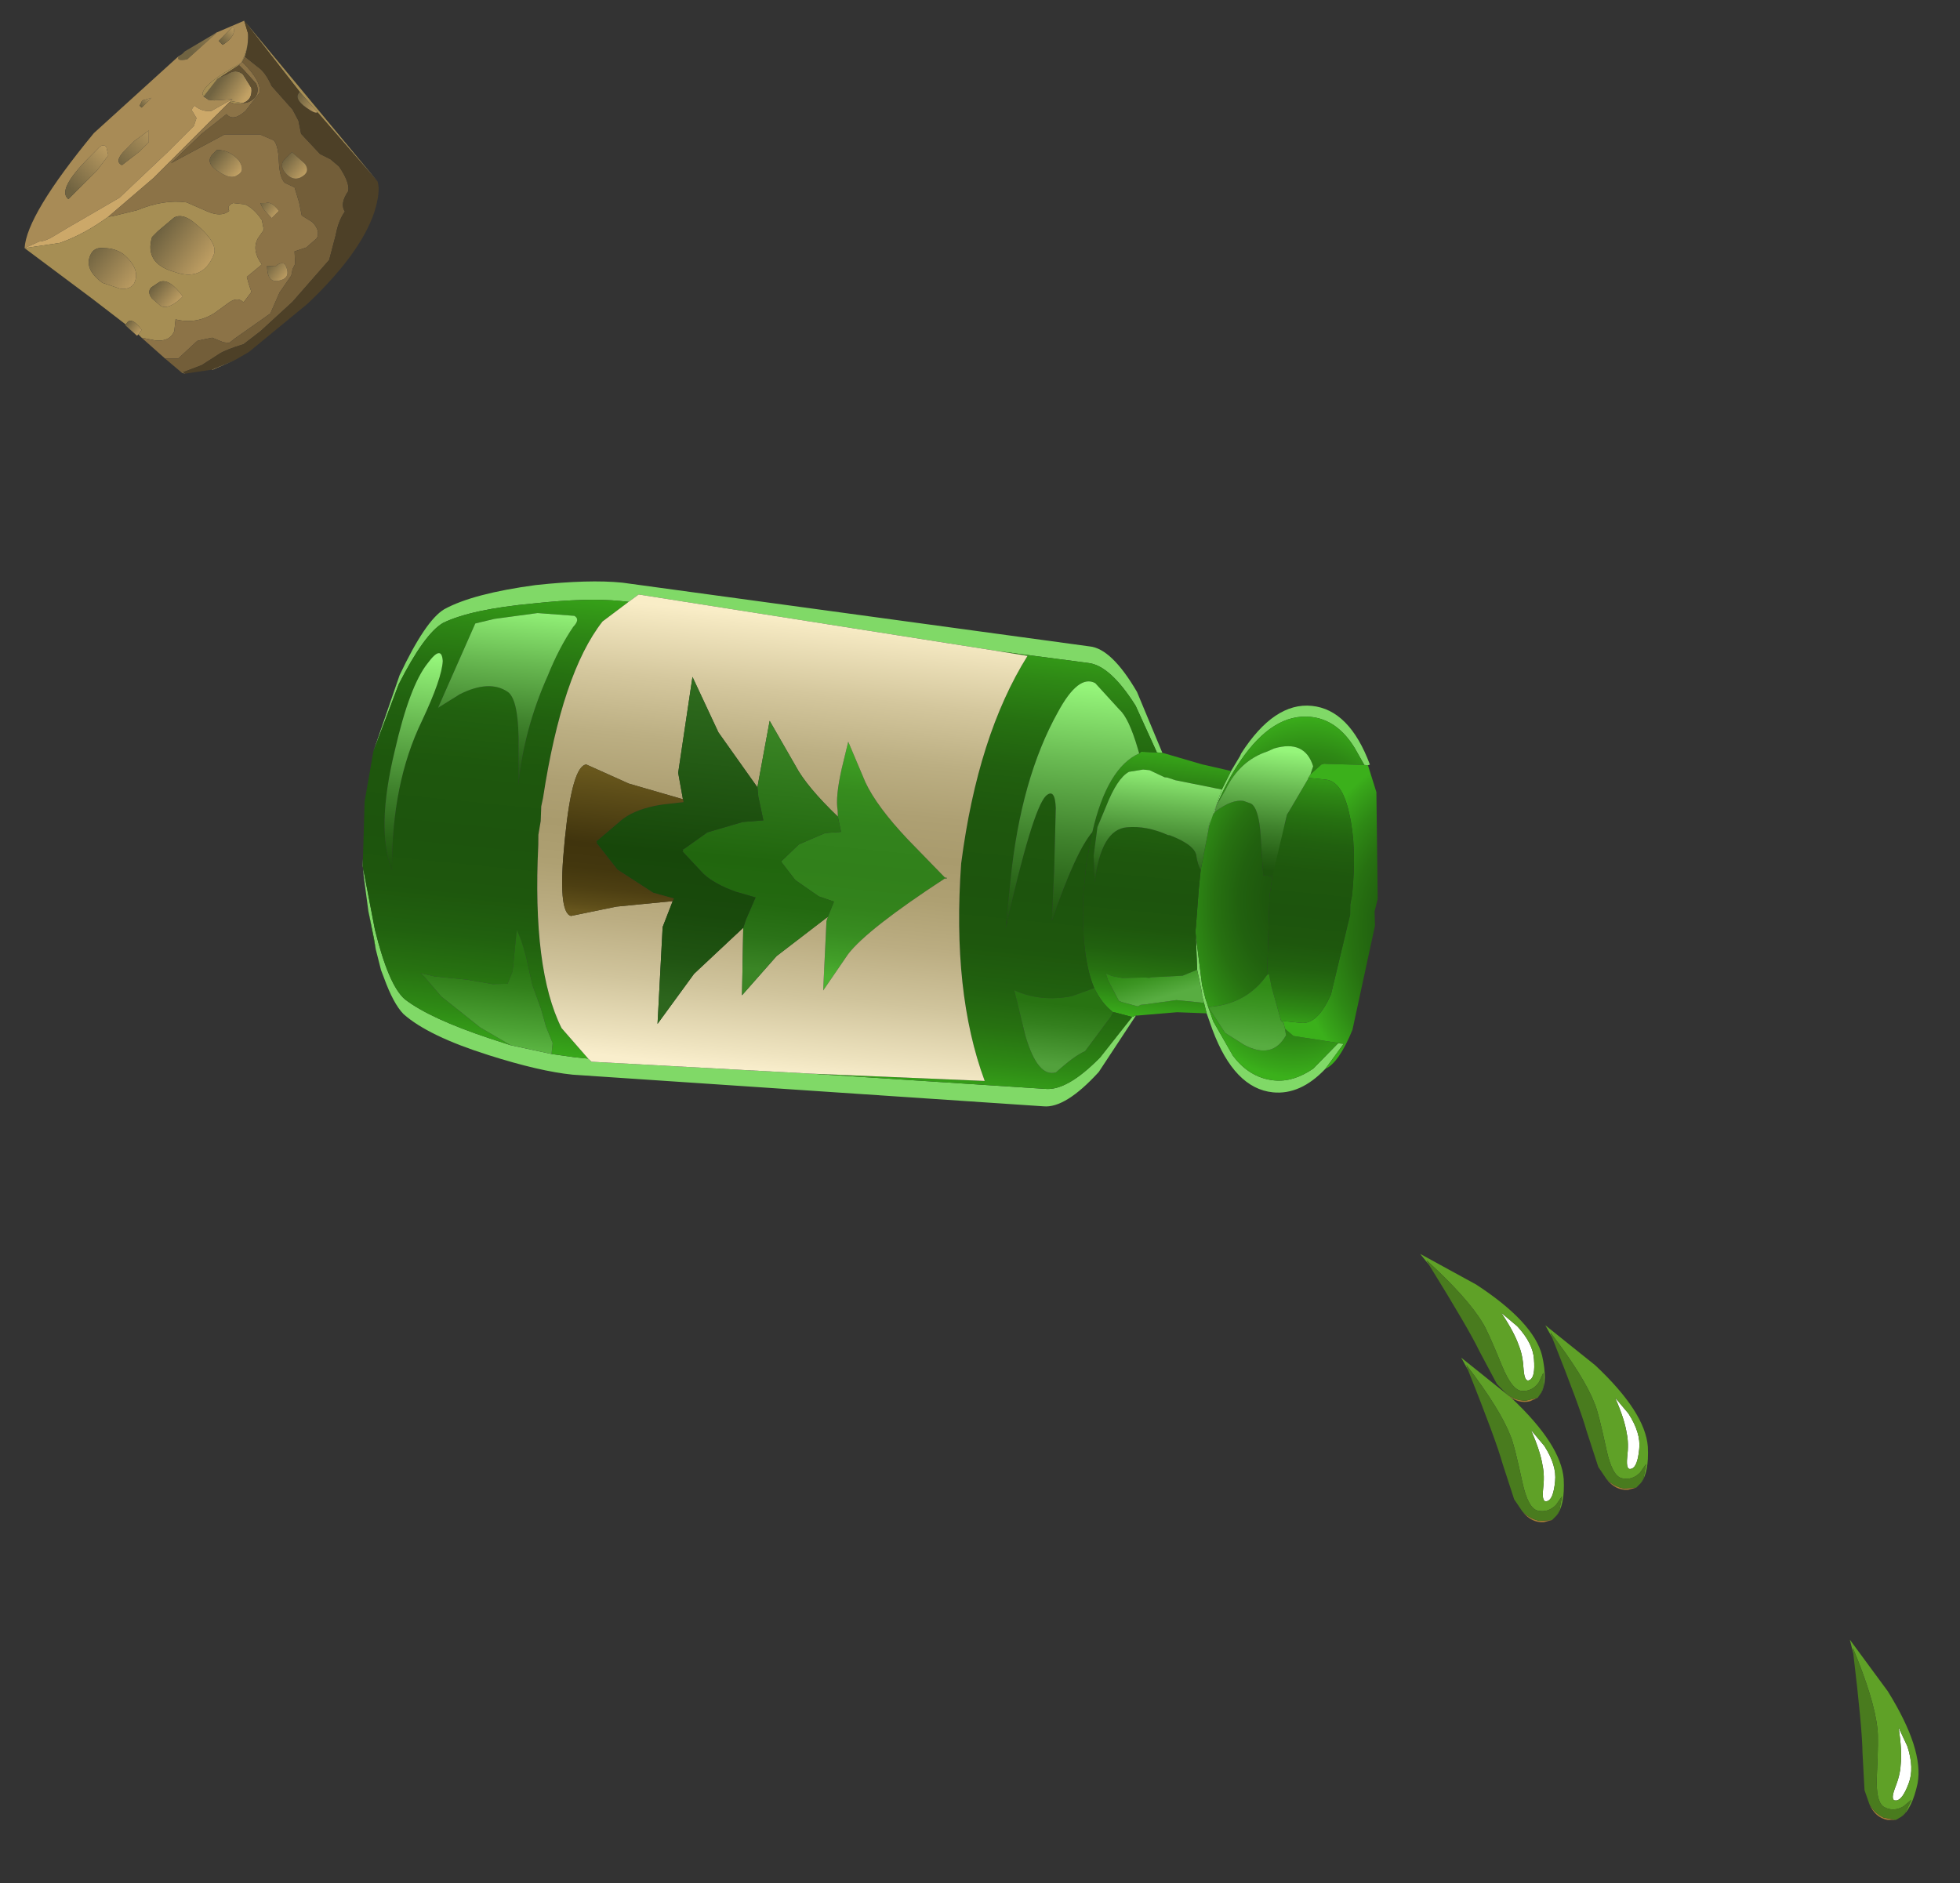 <?xml version="1.0" encoding="UTF-8" standalone="no"?>
<svg xmlns:xlink="http://www.w3.org/1999/xlink" height="101.85px" width="106.0px" xmlns="http://www.w3.org/2000/svg">
  <rect width="100%" height="100%" fill="#333333" stroke="none"/>
  <g transform="matrix(1.0, 0.0, 0.0, 1.0, 0.0, 0.0)">
    <use height="19.1" transform="matrix(0.45, 0.12, -0.12, 0.45, 100.043, 88.686)" width="11.9" xlink:href="#shape0"/>
    <use height="19.1" transform="matrix(0.466, 0.0, 0.0, 0.466, 83.573, 71.679)" width="11.9" xlink:href="#shape0"/>
    <use height="19.1" transform="matrix(0.466, 0.0, 0.0, 0.466, 79.023, 73.429)" width="11.9" xlink:href="#shape0"/>
    <use height="19.1" transform="matrix(0.458, -0.081, 0.081, 0.458, 76.805, 67.819)" width="11.9" xlink:href="#shape0"/>
    <use height="55.15" transform="matrix(-0.1, 0.993, -0.993, -0.1, 75.803, 35.758)" width="26.8" xlink:href="#shape1"/>
    <use height="14.8" transform="matrix(0.707, -0.707, 0.707, 0.707, 0.022, 12.113)" width="17.1" xlink:href="#shape2"/>
  </g>
  <defs>
    <g id="shape0" transform="matrix(1.0, 0.0, 0.0, 1.0, 6.5, 8.85)">
      <path d="M0.6 9.0 Q1.4 9.85 2.6 10.1 L4.05 10.0 3.1 10.25 Q1.65 10.35 0.6 9.0" fill="#a17b34" fill-rule="evenodd" stroke="none"/>
      <path d="M4.4 5.5 Q4.2 7.6 3.5 7.8 2.85 8.05 3.0 6.5 3.2 4.85 2.95 3.7 2.7 2.05 1.6 -0.45 L3.15 1.4 Q4.6 3.65 4.4 5.5" fill="#ffffff" fill-rule="evenodd" stroke="none"/>
      <path d="M4.55 9.5 L4.9 8.9 5.2 7.25 4.5 8.25 Q3.55 9.2 2.35 8.9 1.25 8.6 0.6 5.6 -0.35 1.2 -0.75 0.3 -1.95 -2.85 -5.9 -8.0 L-5.7 -7.4 -6.5 -8.85 -0.7 -4.2 Q5.1 1.25 5.4 5.25 5.55 8.3 4.55 9.5 M4.4 5.5 Q4.6 3.65 3.15 1.4 L1.6 -0.45 Q2.7 2.05 2.95 3.7 3.2 4.85 3.0 6.5 2.85 8.05 3.5 7.8 4.2 7.6 4.4 5.5" fill="#5fa127" fill-rule="evenodd" stroke="none"/>
      <path d="M-5.7 -7.4 L-5.9 -8.0 Q-1.95 -2.85 -0.75 0.3 -0.35 1.2 0.6 5.6 1.25 8.6 2.35 8.9 3.55 9.2 4.5 8.25 L5.2 7.25 4.9 8.9 4.55 9.5 4.05 10.0 2.6 10.1 Q1.4 9.85 0.6 9.0 L-0.35 7.6 -1.7 3.45 Q-2.45 0.75 -5.7 -7.4" fill="#497b1e" fill-rule="evenodd" stroke="none"/>
    </g>
    <g id="shape1" transform="matrix(1.0, 0.0, 0.0, 1.0, 13.4, 27.55)">
      <path d="M2.55 -17.95 L5.15 -18.55 5.85 -18.8 6.3 -19.0 7.05 -19.35 8.8 -20.6 9.0 -20.8 Q9.9 -21.75 9.9 -22.95 9.9 -24.0 9.05 -25.0 L7.55 -26.2 7.55 -26.5 9.0 -25.65 Q10.55 -24.45 10.55 -22.95 10.55 -20.85 7.5 -19.35 L6.65 -18.95 6.1 -18.75 5.7 -18.6 5.65 -18.6 5.45 -18.55 4.35 -18.2 2.55 -17.95 M-4.25 -18.3 L-3.95 -18.15 -3.8 -18.1 -3.2 -18.0 -5.5 -18.55 -6.55 -18.95 -7.4 -19.35 -7.55 -19.4 Q-10.5 -20.9 -10.5 -22.95 -10.5 -25.0 -7.65 -26.4 L-7.6 -26.3 -7.6 -26.1 -8.45 -25.5 Q-9.9 -24.4 -9.9 -22.95 -9.9 -20.9 -7.15 -19.4 -6.05 -18.8 -4.6 -18.35 L-4.3 -18.3 -4.25 -18.3 M7.25 -14.95 L7.15 -15.15 10.4 -13.45 Q12.55 -11.85 12.55 -10.65 L13.4 14.9 Q13.4 16.7 12.8 19.55 12.1 22.9 11.05 24.35 10.55 24.95 9.2 25.6 L8.8 25.8 7.7 26.2 7.15 26.35 5.7 26.8 3.8 27.25 2.9 27.4 3.3 27.35 6.65 26.35 Q9.6 25.3 10.25 24.35 11.15 22.9 11.9 19.55 L12.15 18.4 12.4 16.15 12.45 14.9 12.45 14.15 12.6 13.95 12.05 2.05 11.6 -10.65 Q11.6 -11.85 9.6 -13.45 L7.25 -14.95 M-2.95 27.4 L-7.2 26.4 Q-10.3 25.3 -11.0 24.35 -12.0 22.9 -12.8 19.55 -13.4 16.7 -13.4 14.9 L-12.5 -10.65 Q-12.5 -11.85 -10.3 -13.45 L-7.15 -15.15 -7.15 -14.85 -9.55 -13.45 Q-11.6 -11.85 -11.6 -10.65 L-11.75 -5.7 -12.85 13.95 -12.4 14.45 -12.4 14.9 Q-12.4 16.7 -11.8 19.55 -11.15 22.9 -10.25 24.35 -9.55 25.3 -6.7 26.4 L-2.95 27.4" fill="#80d967" fill-rule="evenodd" stroke="none"/>
      <path d="M7.55 -26.5 L7.55 -26.2 9.05 -25.0 Q9.9 -24.0 9.9 -22.95 9.9 -21.75 9.0 -20.8 L8.8 -20.6 7.05 -19.35 6.3 -19.0 5.85 -18.8 5.15 -18.55 2.55 -17.95 2.3 -17.9 2.0 -17.9 0.0 -17.85 -1.05 -17.85 -3.8 -18.1 -3.95 -18.15 -4.25 -18.3 Q-5.05 -19.15 -5.0 -19.8 L-4.9 -20.2 Q-4.7 -20.65 -3.2 -20.9 L-1.1 -21.25 -1.1 -21.75 0.0 -21.7 4.25 -22.0 Q5.85 -21.1 6.25 -19.25 L6.3 -19.0 7.6 -20.05 8.15 -21.15 Q8.8 -22.75 7.4 -23.35 L7.05 -23.25 7.4 -23.75 7.55 -26.5 M-7.6 -26.1 L-7.45 -24.05 -7.45 -23.95 -7.4 -23.8 -7.35 -23.75 -6.8 -23.25 -7.25 -23.35 Q-8.65 -22.75 -8.0 -21.15 L-7.8 -20.8 Q-7.15 -19.35 -5.5 -18.75 L-4.6 -18.35 Q-6.05 -18.8 -7.15 -19.4 -9.9 -20.9 -9.9 -22.95 -9.9 -24.4 -8.45 -25.5 L-7.6 -26.1 M-4.5 -22.2 L-4.05 -22.15 -3.25 -21.95 -1.35 -21.75 -1.1 -21.75 -4.5 -22.2" fill="url(#gradient0)" fill-rule="evenodd" stroke="none"/>
      <path d="M9.0 -25.65 L7.55 -26.5 7.4 -23.75 7.05 -23.25 6.75 -23.15 6.65 -23.0 6.65 -24.1 Q6.65 -25.0 4.95 -25.55 L0.55 -26.15 0.0 -26.1 -0.5 -26.15 Q-3.15 -26.15 -4.9 -25.55 -6.6 -25.0 -6.6 -24.1 L-6.6 -23.15 -6.8 -23.25 -7.35 -23.75 -7.4 -23.8 -7.45 -23.95 -7.45 -24.05 -7.6 -26.1 -7.6 -26.3 -6.2 -26.9 -0.45 -27.55 0.25 -27.45 1.0 -27.55 6.75 -26.9 Q8.6 -26.35 9.0 -25.65" fill="url(#gradient1)" fill-rule="evenodd" stroke="none"/>
      <path d="M2.55 -17.95 L4.35 -18.2 4.75 -17.45 5.0 -15.8 5.05 -15.65 5.05 -15.45 5.2 -14.2 5.15 -13.65 5.05 -13.3 5.4 -13.45 6.45 -14.15 6.5 -14.3 6.65 -15.2 6.55 -15.35 6.5 -15.6 6.1 -17.25 6.1 -18.75 6.65 -18.95 6.75 -17.35 7.15 -15.2 7.15 -15.15 7.25 -14.95 7.1 -14.0 7.1 -13.9 Q6.7 -13.25 5.9 -12.75 4.25 -11.85 0.85 -11.65 L-0.85 -11.65 -2.5 -11.8 Q-6.05 -12.25 -7.0 -13.9 L-7.1 -14.0 -7.15 -14.85 -7.15 -15.15 -7.15 -15.2 -6.75 -17.35 -6.55 -18.95 -5.5 -18.55 -5.75 -16.0 -5.85 -15.55 -5.85 -15.4 -6.15 -14.55 -6.15 -14.2 -5.95 -13.45 Q-5.55 -12.85 -3.95 -12.4 L-2.8 -12.05 -1.25 -12.0 0.2 -12.2 Q-2.7 -12.25 -2.95 -13.65 -3.15 -14.7 -2.75 -15.9 L-2.75 -16.0 Q-2.35 -17.45 -1.75 -17.55 -1.35 -17.65 -1.05 -17.85 L0.0 -17.85 2.0 -17.9 2.3 -17.9 2.55 -17.95 M4.25 -22.0 L0.0 -21.7 -1.1 -21.75 -1.35 -21.75 -3.25 -21.95 -4.05 -22.15 -4.5 -22.2 -4.7 -22.3 -6.55 -23.15 -6.6 -23.15 -6.6 -24.1 Q-6.6 -25.0 -4.9 -25.55 -3.15 -26.15 -0.5 -26.15 L0.0 -26.1 0.55 -26.15 4.95 -25.55 Q6.65 -25.0 6.65 -24.1 L6.65 -23.0 4.85 -22.3 4.2 -22.1 4.25 -22.0" fill="url(#gradient2)" fill-rule="evenodd" stroke="none"/>
      <path d="M7.05 -23.25 L7.4 -23.35 Q8.8 -22.75 8.15 -21.15 L7.6 -20.05 6.3 -19.0 6.25 -19.25 Q5.85 -21.1 4.25 -22.0 L4.2 -22.1 4.85 -22.3 6.65 -23.0 6.75 -23.15 7.05 -23.25" fill="url(#gradient3)" fill-rule="evenodd" stroke="none"/>
      <path d="M4.35 -18.2 L5.45 -18.55 5.65 -18.6 5.7 -18.6 6.1 -18.75 6.1 -17.25 6.5 -15.6 6.55 -15.35 6.65 -15.2 6.5 -14.3 6.45 -14.15 5.4 -13.45 5.05 -13.3 5.15 -13.65 5.2 -14.2 5.05 -15.45 5.05 -15.65 5.0 -15.8 4.75 -17.45 4.35 -18.2" fill="url(#gradient4)" fill-rule="evenodd" stroke="none"/>
      <path d="M7.7 26.2 L7.1 26.4 5.7 26.8 7.15 26.35 7.7 26.2 M3.3 27.35 L-0.2 27.6 -2.95 27.4 -6.7 26.4 Q-9.55 25.3 -10.25 24.35 -11.15 22.9 -11.8 19.55 -12.4 16.7 -12.4 14.9 L-12.4 14.45 -11.2 15.75 Q-8.2 17.65 -1.35 18.0 L-0.9 18.05 -0.1 18.0 0.65 18.05 1.2 18.0 Q7.95 17.65 10.95 15.75 L12.45 14.15 12.45 14.9 12.4 16.15 11.8 16.15 10.95 16.6 10.05 16.95 8.8 17.55 7.3 18.05 Q6.35 18.4 5.9 18.7 L8.15 18.7 8.85 18.9 8.95 19.7 8.85 21.1 8.85 22.9 8.75 23.65 8.95 23.4 9.9 22.4 11.35 20.15 12.15 18.4 11.9 19.55 Q11.15 22.9 10.25 24.35 9.6 25.3 6.65 26.35 L3.3 27.35 M7.1 -13.9 L7.1 -14.0 7.25 -14.95 9.6 -13.45 Q11.6 -11.85 11.6 -10.65 L12.05 2.05 11.5 -7.35 Q6.9 -5.1 -0.1 -4.9 -7.1 -5.1 -11.65 -7.35 L-11.75 -5.7 -11.6 -10.65 Q-11.6 -11.85 -9.55 -13.45 L-7.15 -14.85 -7.1 -14.0 -7.0 -13.9 -7.25 -13.8 Q-8.85 -13.15 -9.25 -12.6 L-10.55 -11.15 Q-10.95 -10.2 -8.8 -9.3 -5.0 -7.65 0.55 -7.65 L3.15 -7.65 Q-3.4 -8.45 -4.2 -9.1 -4.7 -9.55 -3.6 -9.7 L-0.25 -9.95 2.5 -10.1 Q-1.35 -11.0 -2.5 -11.8 L-0.85 -11.65 0.85 -11.65 Q4.25 -11.85 5.9 -12.75 L6.45 -11.6 Q6.95 -9.95 6.45 -8.45 L8.85 -9.3 Q11.05 -10.2 10.65 -11.15 9.65 -12.05 9.35 -12.6 L7.35 -13.8 7.1 -13.9 M-11.35 17.3 L-11.3 19.3 -10.75 21.6 -10.4 22.6 -5.65 24.15 -6.5 23.05 Q-7.45 21.55 -6.9 20.5 -6.6 19.9 -4.5 19.65 L-1.95 19.4 Q-5.0 19.4 -8.0 18.4 -9.55 17.95 -10.75 17.3 -11.2 16.95 -11.35 17.3 M-3.1 26.25 Q1.25 26.85 3.35 25.75 -1.3 26.25 -4.85 24.95 -7.25 24.1 -8.2 24.15 -9.1 24.3 -8.0 24.95 -6.7 25.8 -3.1 26.25" fill="url(#gradient5)" fill-rule="evenodd" stroke="none"/>
      <path d="M7.1 -13.9 L7.35 -13.8 9.35 -12.6 Q9.65 -12.05 10.65 -11.15 11.05 -10.2 8.85 -9.3 L6.45 -8.45 Q6.95 -9.95 6.45 -11.6 L5.9 -12.75 Q6.7 -13.25 7.1 -13.9" fill="url(#gradient6)" fill-rule="evenodd" stroke="none"/>
      <path d="M-2.5 -11.8 Q-1.35 -11.0 2.5 -10.1 L-0.25 -9.95 -3.6 -9.7 Q-4.7 -9.55 -4.2 -9.1 -3.4 -8.45 3.15 -7.65 L0.55 -7.65 Q-5.0 -7.65 -8.8 -9.3 -10.95 -10.2 -10.55 -11.15 L-9.25 -12.6 Q-8.85 -13.15 -7.25 -13.8 L-7.0 -13.9 Q-6.05 -12.25 -2.5 -11.8" fill="url(#gradient7)" fill-rule="evenodd" stroke="none"/>
      <path d="M-1.95 2.0 L-2.3 2.05 Q-3.0 2.25 -4.6 2.05 L-6.05 1.85 -3.95 0.7 Q-2.7 -0.05 -1.1 -1.9 L0.75 -4.1 0.75 -4.2 0.8 -4.2 0.8 -4.1 Q3.95 -0.2 5.4 0.7 L7.5 1.85 3.75 2.05 3.5 2.0 2.65 1.75 2.45 2.6 1.7 3.95 0.8 4.8 0.75 4.8 -0.25 3.95 -1.0 2.6 -1.15 1.75 -1.95 2.0" fill="url(#gradient8)" fill-rule="evenodd" stroke="none"/>
      <path d="M12.05 2.05 L12.6 13.95 12.45 14.15 10.95 15.75 Q7.95 17.65 1.2 18.0 L0.65 18.05 -0.1 18.0 -0.9 18.05 -1.35 18.0 Q-8.2 17.65 -11.2 15.75 L-12.4 14.45 -12.85 13.95 -11.75 -5.7 -11.65 -7.35 Q-7.1 -5.1 -0.1 -4.9 6.9 -5.1 11.5 -7.35 L12.05 2.05 M3.5 2.0 L3.75 2.05 7.5 1.85 5.4 0.7 Q3.95 -0.2 0.8 -4.1 L0.8 -4.2 0.75 -4.2 0.75 -4.1 -1.1 -1.9 Q-2.7 -0.05 -3.95 0.7 L-6.05 1.85 -4.6 2.05 Q-3.0 2.25 -2.3 2.05 L-1.95 2.0 Q-3.4 3.85 -4.45 4.55 L-6.75 6.2 -3.1 6.5 -5.85 8.9 -8.7 10.6 -3.45 10.85 -2.05 10.45 -2.6 13.45 -3.4 15.85 Q-3.25 16.6 0.65 16.6 L0.85 16.6 Q4.75 16.6 4.85 15.85 L4.1 13.45 3.5 10.45 4.95 10.85 10.2 10.6 7.3 8.9 4.55 6.5 8.2 6.2 5.9 4.55 3.5 2.0" fill="url(#gradient9)" fill-rule="evenodd" stroke="none"/>
      <path d="M-1.1 -21.75 L-1.1 -21.25 -3.2 -20.9 Q-4.7 -20.65 -4.9 -20.2 L-5.0 -19.8 Q-5.05 -19.15 -4.25 -18.3 L-4.3 -18.3 -4.6 -18.35 -5.5 -18.75 Q-7.15 -19.35 -7.8 -20.8 L-8.0 -21.15 Q-8.65 -22.75 -7.25 -23.35 L-6.8 -23.25 -6.6 -23.15 -6.55 -23.15 -4.7 -22.3 -4.5 -22.2 -1.1 -21.75" fill="url(#gradient10)" fill-rule="evenodd" stroke="none"/>
      <path d="M-3.8 -18.1 L-1.05 -17.85 Q-1.35 -17.65 -1.75 -17.55 -2.35 -17.45 -2.75 -16.0 L-2.75 -15.9 Q-3.15 -14.7 -2.95 -13.65 -2.7 -12.25 0.2 -12.2 L-1.25 -12.0 -2.8 -12.05 -3.95 -12.4 Q-5.55 -12.85 -5.95 -13.45 L-6.15 -14.2 -6.15 -14.55 -5.85 -15.4 -5.85 -15.55 -5.75 -16.0 -5.5 -18.55 -3.2 -18.0 -3.8 -18.1" fill="url(#gradient11)" fill-rule="evenodd" stroke="none"/>
      <path d="M-1.95 2.0 L-1.15 1.75 -1.0 2.6 -0.25 3.95 0.75 4.8 0.8 4.8 1.7 3.95 2.45 2.6 2.65 1.75 3.5 2.0 5.9 4.55 8.2 6.2 4.55 6.5 4.1 6.4 2.85 6.0 2.65 7.1 Q2.35 8.3 1.85 8.95 L0.8 10.15 0.8 10.2 0.75 10.15 0.65 10.2 0.65 10.15 -0.4 8.95 -1.15 7.1 -1.35 6.0 -2.6 6.4 -3.1 6.5 -6.75 6.2 -4.45 4.55 Q-3.4 3.85 -1.95 2.0" fill="url(#gradient12)" fill-rule="evenodd" stroke="none"/>
      <path d="M4.55 6.5 L7.3 8.9 10.2 10.6 4.95 10.85 3.5 10.45 3.35 10.4 3.15 11.55 2.1 13.6 0.8 14.85 0.8 14.9 0.75 14.85 0.65 14.9 0.65 14.85 -0.65 13.6 Q-1.3 12.9 -1.65 11.55 L-1.9 10.4 -2.05 10.45 -3.45 10.85 -8.7 10.6 -5.85 8.9 -3.1 6.5 -2.6 6.4 -1.35 6.0 -1.15 7.1 -0.4 8.95 0.65 10.15 0.65 10.2 0.75 10.15 0.8 10.2 0.8 10.15 1.85 8.95 Q2.35 8.3 2.65 7.1 L2.85 6.0 4.1 6.4 4.55 6.5" fill="url(#gradient13)" fill-rule="evenodd" stroke="none"/>
      <path d="M3.5 10.45 L4.1 13.45 4.85 15.85 Q4.75 16.6 0.85 16.6 L0.65 16.6 Q-3.25 16.6 -3.4 15.85 L-2.6 13.45 -2.05 10.45 -1.9 10.4 -1.65 11.55 Q-1.3 12.9 -0.65 13.6 L0.65 14.85 0.65 14.9 0.75 14.85 0.8 14.9 0.8 14.85 2.1 13.6 3.15 11.55 3.35 10.4 3.5 10.45" fill="url(#gradient14)" fill-rule="evenodd" stroke="none"/>
      <path d="M-11.35 17.3 Q-11.2 16.95 -10.75 17.3 -9.55 17.95 -8.0 18.4 -5.0 19.4 -1.95 19.4 L-4.5 19.65 Q-6.6 19.9 -6.9 20.5 -7.45 21.55 -6.5 23.05 L-5.65 24.15 -10.4 22.6 -10.75 21.6 -11.3 19.3 -11.35 17.3" fill="url(#gradient15)" fill-rule="evenodd" stroke="none"/>
      <path d="M-3.1 26.25 Q-6.7 25.8 -8.0 24.95 -9.1 24.3 -8.2 24.15 -7.25 24.1 -4.85 24.95 -1.3 26.25 3.35 25.75 1.25 26.85 -3.1 26.25" fill="url(#gradient16)" fill-rule="evenodd" stroke="none"/>
      <path d="M12.4 16.15 L12.15 18.4 11.35 20.15 9.9 22.4 8.95 23.4 8.75 23.65 8.85 22.9 8.85 21.1 8.95 19.7 8.85 18.9 8.15 18.7 5.9 18.7 Q6.35 18.4 7.3 18.05 L8.8 17.55 10.05 16.95 10.95 16.6 11.8 16.15 12.4 16.15" fill="url(#gradient17)" fill-rule="evenodd" stroke="none"/>
    </g>
    <radialGradient cx="0" cy="0" gradientTransform="matrix(0.012, 0.0, 0.0, -0.009, -0.2, -23.4)" gradientUnits="userSpaceOnUse" id="gradient0" r="819.2" spreadMethod="pad">
      <stop offset="0.0" stop-color="#1d540d"/>
      <stop offset="0.255" stop-color="#1e570d"/>
      <stop offset="0.455" stop-color="#21610f"/>
      <stop offset="0.631" stop-color="#277111"/>
      <stop offset="0.8" stop-color="#2e8915"/>
      <stop offset="0.957" stop-color="#38a61a"/>
      <stop offset="1.0" stop-color="#3bb01b"/>
    </radialGradient>
    <radialGradient cx="0" cy="0" gradientTransform="matrix(0.012, 0.0, 0.0, -0.01, 0.6, -31.4)" gradientUnits="userSpaceOnUse" id="gradient1" r="819.2" spreadMethod="pad">
      <stop offset="0.0" stop-color="#1d540d"/>
      <stop offset="0.255" stop-color="#1e570d"/>
      <stop offset="0.455" stop-color="#21610f"/>
      <stop offset="0.631" stop-color="#277111"/>
      <stop offset="0.8" stop-color="#2e8915"/>
      <stop offset="0.957" stop-color="#38a61a"/>
      <stop offset="1.0" stop-color="#3bb01b"/>
    </radialGradient>
    <linearGradient gradientTransform="matrix(0.009, 0.0, 0.0, -0.009, -0.1, -18.95)" gradientUnits="userSpaceOnUse" id="gradient2" spreadMethod="pad" x1="-819.2" x2="819.2">
      <stop offset="0.0" stop-color="#3bb01b"/>
      <stop offset="0.027" stop-color="#37a419"/>
      <stop offset="0.114" stop-color="#2e8715"/>
      <stop offset="0.2" stop-color="#267111"/>
      <stop offset="0.298" stop-color="#21600f"/>
      <stop offset="0.408" stop-color="#1e570d"/>
      <stop offset="0.553" stop-color="#1d540d"/>
      <stop offset="0.667" stop-color="#1e570d"/>
      <stop offset="0.757" stop-color="#21610f"/>
      <stop offset="0.835" stop-color="#277111"/>
      <stop offset="0.91" stop-color="#2e8915"/>
      <stop offset="0.98" stop-color="#38a61a"/>
      <stop offset="1.0" stop-color="#3bb01b"/>
    </linearGradient>
    <linearGradient gradientTransform="matrix(-0.002, 0.0, 0.0, -0.002, 6.45, -21.15)" gradientUnits="userSpaceOnUse" id="gradient3" spreadMethod="pad" x1="-819.2" x2="819.2">
      <stop offset="0.0" stop-color="#58ad41"/>
      <stop offset="0.624" stop-color="#3c9523"/>
      <stop offset="1.0" stop-color="#308a16"/>
    </linearGradient>
    <linearGradient gradientTransform="matrix(-0.001, 4.0E-4, 4.0E-4, 0.001, 5.15, -16.25)" gradientUnits="userSpaceOnUse" id="gradient4" spreadMethod="pad" x1="-819.2" x2="819.2">
      <stop offset="0.0" stop-color="#58ad41"/>
      <stop offset="0.624" stop-color="#3c9523"/>
      <stop offset="1.0" stop-color="#308a16"/>
    </linearGradient>
    <linearGradient gradientTransform="matrix(0.016, 0.0, 0.0, -0.016, -0.25, 5.8)" gradientUnits="userSpaceOnUse" id="gradient5" spreadMethod="pad" x1="-819.2" x2="819.2">
      <stop offset="0.0" stop-color="#3bb01b"/>
      <stop offset="0.027" stop-color="#37a419"/>
      <stop offset="0.114" stop-color="#2e8715"/>
      <stop offset="0.2" stop-color="#267111"/>
      <stop offset="0.298" stop-color="#21600f"/>
      <stop offset="0.408" stop-color="#1e570d"/>
      <stop offset="0.553" stop-color="#1d540d"/>
      <stop offset="0.667" stop-color="#1e570d"/>
      <stop offset="0.757" stop-color="#21610f"/>
      <stop offset="0.835" stop-color="#277111"/>
      <stop offset="0.91" stop-color="#2e8915"/>
      <stop offset="0.98" stop-color="#38a61a"/>
      <stop offset="1.0" stop-color="#3bb01b"/>
    </linearGradient>
    <linearGradient gradientTransform="matrix(-0.002, 0.0, 0.0, 0.002, 8.6, -11.4)" gradientUnits="userSpaceOnUse" id="gradient6" spreadMethod="pad" x1="-819.2" x2="819.2">
      <stop offset="0.0" stop-color="#52a13c"/>
      <stop offset="0.643" stop-color="#34801e"/>
      <stop offset="1.0" stop-color="#287312"/>
    </linearGradient>
    <linearGradient gradientTransform="matrix(0.008, 0.0, 0.0, -0.008, -3.75, -11.0)" gradientUnits="userSpaceOnUse" id="gradient7" spreadMethod="pad" x1="-819.2" x2="819.2">
      <stop offset="0.0" stop-color="#95f57a"/>
      <stop offset="0.31" stop-color="#69ba52"/>
      <stop offset="0.631" stop-color="#40832d"/>
      <stop offset="0.871" stop-color="#276116"/>
      <stop offset="1.0" stop-color="#1d540d"/>
    </linearGradient>
    <linearGradient gradientTransform="matrix(0.008, 0.0, 0.0, -0.008, 0.2, 0.35)" gradientUnits="userSpaceOnUse" id="gradient8" spreadMethod="pad" x1="-819.2" x2="819.2">
      <stop offset="0.0" stop-color="#46b028"/>
      <stop offset="0.102" stop-color="#3d9c23"/>
      <stop offset="0.224" stop-color="#368c1e"/>
      <stop offset="0.365" stop-color="#32831c"/>
      <stop offset="0.553" stop-color="#31801b"/>
      <stop offset="0.702" stop-color="#33831c"/>
      <stop offset="0.816" stop-color="#388d21"/>
      <stop offset="0.918" stop-color="#419d28"/>
      <stop offset="1.0" stop-color="#4cb031"/>
    </linearGradient>
    <linearGradient gradientTransform="matrix(0.015, 0.0, 0.0, -0.015, -0.1, 5.35)" gradientUnits="userSpaceOnUse" id="gradient9" spreadMethod="pad" x1="-819.2" x2="819.2">
      <stop offset="0.0" stop-color="#f9edc7"/>
      <stop offset="0.02" stop-color="#f4e8c1"/>
      <stop offset="0.161" stop-color="#d4c79d"/>
      <stop offset="0.29" stop-color="#bcaf83"/>
      <stop offset="0.408" stop-color="#aea073"/>
      <stop offset="0.498" stop-color="#a99b6d"/>
      <stop offset="0.588" stop-color="#aea072"/>
      <stop offset="0.698" stop-color="#bbad82"/>
      <stop offset="0.824" stop-color="#d0c49c"/>
      <stop offset="0.957" stop-color="#eee3bf"/>
      <stop offset="1.0" stop-color="#f9eecc"/>
    </linearGradient>
    <linearGradient gradientTransform="matrix(0.004, 0.0, 0.0, -0.004, -4.65, -20.85)" gradientUnits="userSpaceOnUse" id="gradient10" spreadMethod="pad" x1="-819.2" x2="819.2">
      <stop offset="0.0" stop-color="#95f57a"/>
      <stop offset="0.31" stop-color="#69ba52"/>
      <stop offset="0.631" stop-color="#40832d"/>
      <stop offset="0.871" stop-color="#276116"/>
      <stop offset="1.0" stop-color="#1d540d"/>
    </linearGradient>
    <linearGradient gradientTransform="matrix(0.004, 0.0, 0.0, -0.004, -3.1, -15.35)" gradientUnits="userSpaceOnUse" id="gradient11" spreadMethod="pad" x1="-819.2" x2="819.2">
      <stop offset="0.0" stop-color="#95f57a"/>
      <stop offset="0.31" stop-color="#69ba52"/>
      <stop offset="0.631" stop-color="#40832d"/>
      <stop offset="0.871" stop-color="#276116"/>
      <stop offset="1.0" stop-color="#1d540d"/>
    </linearGradient>
    <linearGradient gradientTransform="matrix(0.008, 0.0, 0.0, -0.008, 0.15, 4.1)" gradientUnits="userSpaceOnUse" id="gradient12" spreadMethod="pad" x1="-819.2" x2="819.2">
      <stop offset="0.0" stop-color="#3a8525"/>
      <stop offset="0.553" stop-color="#21660e"/>
      <stop offset="0.729" stop-color="#236910"/>
      <stop offset="0.867" stop-color="#2b7318"/>
      <stop offset="0.988" stop-color="#398324"/>
      <stop offset="1.0" stop-color="#3a8525"/>
    </linearGradient>
    <linearGradient gradientTransform="matrix(0.011, 0.0, 0.0, -0.011, -0.05, 8.35)" gradientUnits="userSpaceOnUse" id="gradient13" spreadMethod="pad" x1="-819.2" x2="819.2">
      <stop offset="0.0" stop-color="#306e1f"/>
      <stop offset="0.553" stop-color="#17470a"/>
      <stop offset="0.729" stop-color="#194a0c"/>
      <stop offset="0.867" stop-color="#205412"/>
      <stop offset="0.988" stop-color="#2c641c"/>
      <stop offset="1.0" stop-color="#2d661d"/>
    </linearGradient>
    <linearGradient gradientTransform="matrix(0.005, 0.0, 0.0, -0.005, 0.4, 10.7)" gradientUnits="userSpaceOnUse" id="gradient14" spreadMethod="pad" x1="-819.2" x2="819.2">
      <stop offset="0.0" stop-color="#6e5c1f"/>
      <stop offset="0.553" stop-color="#40340d"/>
      <stop offset="0.714" stop-color="#43370e"/>
      <stop offset="0.843" stop-color="#4d3f12"/>
      <stop offset="0.957" stop-color="#5d4d19"/>
      <stop offset="1.0" stop-color="#66551d"/>
    </linearGradient>
    <linearGradient gradientTransform="matrix(0.006, 0.0, 0.0, -0.006, -6.7, 20.6)" gradientUnits="userSpaceOnUse" id="gradient15" spreadMethod="pad" x1="-819.2" x2="819.2">
      <stop offset="0.0" stop-color="#95f57a"/>
      <stop offset="0.31" stop-color="#69ba52"/>
      <stop offset="0.631" stop-color="#40832d"/>
      <stop offset="0.871" stop-color="#276116"/>
      <stop offset="1.0" stop-color="#1d540d"/>
    </linearGradient>
    <linearGradient gradientTransform="matrix(0.007, 0.0, 0.0, -0.007, -2.6, 25.3)" gradientUnits="userSpaceOnUse" id="gradient16" spreadMethod="pad" x1="-819.2" x2="819.2">
      <stop offset="0.0" stop-color="#95f57a"/>
      <stop offset="0.31" stop-color="#69ba52"/>
      <stop offset="0.631" stop-color="#40832d"/>
      <stop offset="0.871" stop-color="#276116"/>
      <stop offset="1.0" stop-color="#1d540d"/>
    </linearGradient>
    <linearGradient gradientTransform="matrix(-0.003, 0.0, 0.0, 0.003, 10.2, 20.3)" gradientUnits="userSpaceOnUse" id="gradient17" spreadMethod="pad" x1="-819.2" x2="819.2">
      <stop offset="0.0" stop-color="#5fba46"/>
      <stop offset="0.286" stop-color="#4ca234"/>
      <stop offset="0.749" stop-color="#32801b"/>
      <stop offset="1.0" stop-color="#287312"/>
    </linearGradient>
    <g id="shape2" transform="matrix(1.0, 0.0, 0.0, 1.0, 8.55, 7.4)">
      <path d="M4.7 -7.0 L4.9 -6.95 5.1 -6.95 6.85 -6.5 7.1 -6.45 7.05 -6.45 6.9 -6.45 4.9 -6.55 Q4.35 -6.9 4.7 -7.0" fill="url(#gradient18)" fill-rule="evenodd" stroke="none"/>
      <path d="M4.7 -7.0 Q4.35 -6.9 4.9 -6.55 L6.9 -6.45 7.05 -6.45 8.55 -5.85 8.2 -5.2 Q7.65 -4.6 6.8 -4.35 4.65 -5.0 4.15 -4.65 L4.1 -4.5 4.15 -4.25 4.15 -4.2 4.35 -3.95 4.75 -3.6 5.1 -3.3 4.75 -3.4 3.85 -3.65 Q3.45 -3.95 3.4 -4.5 3.1 -4.5 3.1 -4.35 L3.0 -3.95 2.6 -3.75 0.6 -3.75 -3.0 -3.85 -6.2 -4.7 -7.0 -4.9 Q-7.45 -5.0 -7.75 -5.25 L-8.55 -5.55 Q-7.2 -6.75 -1.5 -7.3 L4.7 -7.0 M2.05 -6.45 Q1.85 -6.55 1.6 -6.7 L1.3 -6.6 1.3 -6.45 2.05 -6.45 M0.7 -5.3 L-0.25 -5.45 -1.15 -5.45 Q-1.8 -5.4 -1.65 -5.0 L-0.45 -4.85 0.25 -4.85 0.7 -5.3 M6.8 -5.75 Q7.7 -5.55 7.9 -6.05 L6.8 -6.05 6.8 -5.75 M-1.85 -6.55 L-2.65 -6.55 Q-5.1 -6.55 -5.0 -5.75 L-2.8 -5.75 -1.8 -5.9 -1.55 -6.3 Q-1.55 -6.55 -1.85 -6.55" fill="#a88b56" fill-rule="evenodd" stroke="none"/>
      <path d="M2.05 -6.45 L1.3 -6.45 1.3 -6.6 1.6 -6.7 Q1.85 -6.55 2.05 -6.45" fill="url(#gradient19)" fill-rule="evenodd" stroke="none"/>
      <path d="M-8.55 -5.55 L-7.75 -5.25 Q-7.45 -5.0 -7.0 -4.9 L-6.2 -4.7 -3.0 -3.85 0.6 -3.75 2.6 -3.75 3.0 -3.95 3.1 -4.35 Q3.1 -4.5 3.4 -4.5 3.45 -3.95 3.85 -3.65 L4.75 -3.4 5.1 -3.3 4.95 -3.3 4.9 -3.3 -0.9 -3.3 -4.15 -3.55 Q-5.75 -3.8 -7.0 -4.4 L-8.55 -5.55" fill="#cca869" fill-rule="evenodd" stroke="none"/>
      <path d="M4.95 -3.3 L5.1 -3.3 4.75 -3.6 4.35 -3.95 4.15 -4.2 4.15 -4.25 4.1 -4.5 5.3 -4.65 5.5 -4.6 5.85 -4.45 Q6.4 -4.35 6.45 -3.85 L6.25 -3.0 Q5.85 -2.5 5.35 -2.75 L4.95 -3.3" fill="url(#gradient20)" fill-rule="evenodd" stroke="none"/>
      <path d="M8.55 -5.85 L7.5 5.4 7.85 0.45 7.95 -1.0 8.55 -5.85 M-4.85 6.75 L-6.0 6.3 -6.05 6.25 -5.8 6.35 -4.85 6.75 M-7.2 5.4 L-7.3 5.25 -7.25 5.25 -7.2 5.4 M-7.5 2.35 L-7.5 2.1 -7.2 2.05 Q-7.05 1.05 -7.6 1.25 L-7.9 -1.05 -8.55 -5.55 -7.0 -4.4 Q-5.75 -3.8 -4.15 -3.55 L-3.95 -3.4 -2.8 -2.7 Q-1.35 -2.1 -0.6 -1.1 L-0.15 0.05 Q0.15 0.8 0.7 0.85 0.8 0.55 1.15 0.7 L1.55 1.2 Q1.75 1.7 1.6 2.45 L1.3 2.9 0.75 3.0 Q0.05 3.2 -0.1 4.15 L-1.15 4.05 -1.35 4.4 -1.55 4.8 -2.25 4.9 Q-2.25 4.45 -2.8 4.35 L-3.75 4.2 Q-4.9 3.95 -5.5 2.95 L-6.0 3.35 Q-6.6 3.6 -7.1 2.95 L-7.5 2.35 M4.9 -3.3 L4.95 -3.3 5.35 -2.75 Q4.95 -3.0 4.9 -3.3 M4.1 -4.5 L4.15 -4.65 Q4.65 -5.0 6.8 -4.35 7.65 -4.6 8.2 -5.2 7.8 -4.75 7.2 -4.45 L6.9 -4.35 6.8 -4.35 6.65 -4.35 5.5 -4.6 5.3 -4.65 4.1 -4.5 M-6.9 -1.25 L-6.45 -0.35 Q-6.15 0.05 -5.75 0.0 -4.9 -0.25 -5.0 -1.55 -5.1 -2.1 -5.5 -2.5 -5.8 -2.9 -6.2 -2.8 -7.1 -2.55 -6.9 -1.25 M-3.25 -1.1 Q-4.55 -0.4 -3.75 1.05 -3.05 2.55 -1.6 1.95 -0.9 1.7 -1.1 -0.15 -1.2 -0.85 -1.65 -1.0 L-2.8 -1.1 -3.25 -1.1 M-4.7 0.9 L-5.2 0.8 Q-5.55 0.8 -5.6 1.25 L-5.55 1.9 Q-5.35 2.35 -4.35 2.35 -4.15 1.1 -4.7 0.9" fill="#a68e54" fill-rule="evenodd" stroke="none"/>
      <path d="M0.7 -5.3 L0.25 -4.85 -0.45 -4.85 -1.65 -5.0 Q-1.8 -5.4 -1.15 -5.45 L-0.25 -5.45 0.7 -5.3" fill="url(#gradient21)" fill-rule="evenodd" stroke="none"/>
      <path d="M-7.4 4.05 L-7.5 2.35 -7.1 2.95 Q-6.6 3.6 -6.0 3.35 L-5.5 2.95 Q-4.9 3.95 -3.75 4.2 L-2.8 4.35 Q-2.25 4.45 -2.25 4.9 L-1.55 4.8 -1.35 4.4 -1.15 4.05 -0.1 4.15 Q0.05 3.2 0.75 3.0 L1.3 2.9 1.6 2.45 Q1.75 1.7 1.55 1.2 L1.15 0.7 Q0.8 0.55 0.7 0.85 0.15 0.8 -0.15 0.05 L-0.6 -1.1 Q-1.35 -2.1 -2.8 -2.7 L-3.95 -3.4 -4.15 -3.55 -0.9 -3.3 4.9 -3.3 Q4.95 -3.0 5.35 -2.75 5.6 -2.5 6.0 -2.5 6.45 -2.55 6.6 -3.0 L6.65 -4.0 6.65 -4.35 6.8 -4.35 6.9 -4.35 Q6.9 -2.8 6.35 -2.5 L5.15 -2.35 Q4.25 -2.4 4.3 -2.95 L2.6 -3.15 0.3 -3.2 3.45 -2.25 4.25 -1.45 4.8 -0.9 5.1 -0.15 Q5.1 0.2 4.5 0.85 3.9 1.5 3.9 1.9 L4.1 2.45 3.7 3.2 3.3 3.8 3.45 4.45 Q3.45 5.1 3.0 5.25 L2.25 5.2 1.65 4.9 1.2 5.4 0.9 5.5 0.6 5.7 -0.5 5.9 -1.65 6.35 -3.95 5.95 -4.35 5.9 -4.55 5.65 -4.8 5.05 Q-5.4 4.65 -5.5 4.6 L-6.9 4.55 -7.4 4.05 M1.8 -1.05 Q1.95 -0.25 2.4 -0.2 2.85 -0.05 3.0 -0.7 3.05 -1.5 2.55 -1.95 L2.2 -1.95 Q1.6 -1.9 1.8 -1.05 M2.4 1.95 L2.2 1.75 Q2.05 1.95 2.05 2.75 L2.6 2.75 Q2.7 2.1 2.4 1.95 M0.8 5.0 Q0.7 4.75 0.35 4.75 L0.05 4.4 Q-0.6 5.05 -0.1 5.4 0.55 5.85 0.8 5.0" fill="#8c7347" fill-rule="evenodd" stroke="none"/>
      <path d="M1.8 -1.05 Q1.6 -1.9 2.2 -1.95 L2.55 -1.95 Q3.05 -1.5 3.0 -0.7 2.85 -0.05 2.4 -0.2 1.95 -0.25 1.8 -1.05" fill="url(#gradient22)" fill-rule="evenodd" stroke="none"/>
      <path d="M-7.3 5.25 L-7.4 4.05 -6.9 4.55 -5.5 4.6 Q-5.4 4.65 -4.8 5.05 L-4.55 5.65 -4.35 5.9 -3.95 5.95 -1.65 6.35 -0.5 5.9 0.6 5.7 0.9 5.5 1.2 5.4 1.65 4.9 2.25 5.2 3.0 5.25 Q3.45 5.1 3.45 4.45 L3.3 3.8 3.7 3.2 4.1 2.45 3.9 1.9 Q3.9 1.5 4.5 0.85 5.1 0.2 5.1 -0.15 L4.8 -0.9 4.25 -1.45 3.45 -2.25 0.3 -3.2 2.6 -3.15 4.3 -2.95 Q4.25 -2.4 5.15 -2.35 L6.35 -2.5 Q6.9 -2.8 6.9 -4.35 L7.2 -4.45 7.3 -3.55 Q7.4 -3.1 7.1 -2.3 L7.0 -0.6 6.8 0.05 6.4 0.65 6.35 2.15 6.55 2.75 6.6 3.35 Q6.4 4.4 6.0 4.65 5.2 4.8 5.1 5.3 4.5 5.4 3.85 5.85 L2.65 6.55 -0.35 6.75 -2.7 6.65 -3.85 6.5 Q-4.7 6.05 -5.1 5.95 L-6.25 5.7 -7.25 5.25 -7.3 5.25 M5.4 1.95 L5.35 1.0 4.75 1.0 Q4.3 1.05 4.3 1.65 4.3 2.15 4.7 2.3 5.3 2.5 5.4 1.95" fill="#735e39" fill-rule="evenodd" stroke="none"/>
      <path d="M7.5 5.4 Q7.25 5.9 6.2 6.45 4.1 7.5 0.15 7.4 L-3.95 7.0 -4.7 6.8 -4.85 6.75 -5.8 6.35 -6.05 6.25 -7.2 5.4 -7.25 5.25 -6.25 5.7 -5.1 5.95 Q-4.7 6.05 -3.85 6.5 L-2.7 6.65 -0.35 6.75 2.65 6.55 3.85 5.85 Q4.5 5.4 5.1 5.3 5.2 4.8 6.0 4.65 6.4 4.4 6.6 3.35 L6.55 2.75 6.35 2.15 6.4 0.65 6.8 0.05 7.0 -0.6 7.1 -2.3 Q7.4 -3.1 7.3 -3.55 L7.2 -4.45 Q7.8 -4.75 8.2 -5.2 L8.55 -5.85 7.95 -1.0 Q7.45 -1.0 7.6 -0.15 7.7 0.45 7.85 0.45 L7.5 5.4" fill="#4d4027" fill-rule="evenodd" stroke="none"/>
      <path d="M6.8 -5.75 L6.8 -6.05 7.9 -6.05 Q7.7 -5.55 6.8 -5.75" fill="url(#gradient23)" fill-rule="evenodd" stroke="none"/>
      <path d="M5.35 -2.75 Q5.85 -2.5 6.25 -3.0 L6.45 -3.85 Q6.4 -4.35 5.85 -4.45 L5.5 -4.6 6.65 -4.35 6.65 -4.0 6.6 -3.0 Q6.45 -2.55 6.0 -2.5 5.6 -2.5 5.35 -2.75" fill="#615031" fill-rule="evenodd" stroke="none"/>
      <path d="M7.95 -1.0 L7.85 0.45 Q7.7 0.45 7.6 -0.15 7.45 -1.0 7.95 -1.0" fill="url(#gradient24)" fill-rule="evenodd" stroke="none"/>
      <path d="M5.4 1.95 Q5.3 2.5 4.7 2.3 4.3 2.15 4.3 1.65 4.3 1.05 4.75 1.0 L5.35 1.0 5.4 1.95" fill="url(#gradient25)" fill-rule="evenodd" stroke="none"/>
      <path d="M2.4 1.95 Q2.7 2.1 2.6 2.75 L2.05 2.75 Q2.05 1.95 2.2 1.75 L2.4 1.95" fill="url(#gradient26)" fill-rule="evenodd" stroke="none"/>
      <path d="M0.8 5.0 Q0.55 5.85 -0.1 5.4 -0.6 5.05 0.05 4.4 L0.35 4.75 Q0.7 4.75 0.8 5.0" fill="url(#gradient27)" fill-rule="evenodd" stroke="none"/>
      <path d="M-1.85 -6.55 Q-1.55 -6.55 -1.55 -6.3 L-1.8 -5.9 -2.8 -5.75 -5.0 -5.75 Q-5.1 -6.55 -2.65 -6.55 L-1.85 -6.55" fill="url(#gradient28)" fill-rule="evenodd" stroke="none"/>
      <path d="M-6.9 -1.25 Q-7.1 -2.55 -6.2 -2.8 -5.8 -2.9 -5.5 -2.5 -5.1 -2.1 -5.0 -1.55 -4.9 -0.25 -5.75 0.0 -6.15 0.05 -6.45 -0.35 L-6.9 -1.25" fill="url(#gradient29)" fill-rule="evenodd" stroke="none"/>
      <path d="M-3.25 -1.1 L-2.8 -1.1 -1.65 -1.0 Q-1.2 -0.85 -1.1 -0.15 -0.9 1.7 -1.6 1.95 -3.05 2.55 -3.75 1.05 -4.55 -0.4 -3.25 -1.1" fill="url(#gradient30)" fill-rule="evenodd" stroke="none"/>
      <path d="M-4.7 0.9 Q-4.15 1.1 -4.35 2.35 -5.35 2.35 -5.55 1.9 L-5.6 1.25 Q-5.55 0.8 -5.2 0.8 L-4.7 0.9" fill="url(#gradient31)" fill-rule="evenodd" stroke="none"/>
      <path d="M-7.5 2.1 L-7.6 2.1 -7.65 1.25 -7.6 1.25 Q-7.05 1.05 -7.2 2.05 L-7.5 2.1" fill="url(#gradient32)" fill-rule="evenodd" stroke="none"/>
    </g>
    <linearGradient gradientTransform="matrix(-0.003, 0.0, 0.0, 0.003, 7.8, -6.75)" gradientUnits="userSpaceOnUse" id="gradient18" spreadMethod="pad" x1="-819.2" x2="819.2">
      <stop offset="0.0" stop-color="#c2a164"/>
      <stop offset="1.0" stop-color="#706341"/>
    </linearGradient>
    <linearGradient gradientTransform="matrix(-5.0E-4, 0.0, 0.0, 5.0E-4, 1.75, -6.55)" gradientUnits="userSpaceOnUse" id="gradient19" spreadMethod="pad" x1="-819.2" x2="819.2">
      <stop offset="0.0" stop-color="#c2a164"/>
      <stop offset="1.0" stop-color="#706341"/>
    </linearGradient>
    <linearGradient gradientTransform="matrix(-2.0E-4, -0.001, -0.001, 2.0E-4, 5.35, -3.65)" gradientUnits="userSpaceOnUse" id="gradient20" spreadMethod="pad" x1="-819.2" x2="819.2">
      <stop offset="0.0" stop-color="#c2a164"/>
      <stop offset="1.0" stop-color="#706341"/>
    </linearGradient>
    <linearGradient gradientTransform="matrix(-0.002, 0.0, 0.0, 0.002, -0.25, -5.2)" gradientUnits="userSpaceOnUse" id="gradient21" spreadMethod="pad" x1="-819.2" x2="819.2">
      <stop offset="0.0" stop-color="#c2a164"/>
      <stop offset="1.0" stop-color="#706341"/>
    </linearGradient>
    <linearGradient gradientTransform="matrix(-1.0E-4, -0.001, -0.001, 1.0E-4, 2.4, -1.0)" gradientUnits="userSpaceOnUse" id="gradient22" spreadMethod="pad" x1="-819.2" x2="819.2">
      <stop offset="0.0" stop-color="#c2a164"/>
      <stop offset="1.0" stop-color="#706341"/>
    </linearGradient>
    <linearGradient gradientTransform="matrix(-7.0E-4, 0.0, 0.0, 7.0E-4, 7.45, -5.9)" gradientUnits="userSpaceOnUse" id="gradient23" spreadMethod="pad" x1="-819.2" x2="819.2">
      <stop offset="0.0" stop-color="#c2a164"/>
      <stop offset="1.0" stop-color="#706341"/>
    </linearGradient>
    <linearGradient gradientTransform="matrix(-1.0E-4, -9.0E-4, -9.0E-4, 1.0E-4, 7.85, -0.15)" gradientUnits="userSpaceOnUse" id="gradient24" spreadMethod="pad" x1="-819.2" x2="819.2">
      <stop offset="0.0" stop-color="#c2a164"/>
      <stop offset="1.0" stop-color="#706341"/>
    </linearGradient>
    <linearGradient gradientTransform="matrix(-1.0E-4, -9.0E-4, -9.0E-4, 1.0E-4, 4.9, 1.7)" gradientUnits="userSpaceOnUse" id="gradient25" spreadMethod="pad" x1="-819.2" x2="819.2">
      <stop offset="0.0" stop-color="#c2a164"/>
      <stop offset="1.0" stop-color="#706341"/>
    </linearGradient>
    <linearGradient gradientTransform="matrix(-1.0E-4, -7.0E-4, -7.0E-4, 1.0E-4, 2.35, 2.3)" gradientUnits="userSpaceOnUse" id="gradient26" spreadMethod="pad" x1="-819.2" x2="819.2">
      <stop offset="0.0" stop-color="#c2a164"/>
      <stop offset="1.0" stop-color="#706341"/>
    </linearGradient>
    <linearGradient gradientTransform="matrix(-1.0E-4, -8.0E-4, -8.0E-4, 1.0E-4, 0.25, 5.0)" gradientUnits="userSpaceOnUse" id="gradient27" spreadMethod="pad" x1="-819.2" x2="819.2">
      <stop offset="0.0" stop-color="#c2a164"/>
      <stop offset="1.0" stop-color="#706341"/>
    </linearGradient>
    <linearGradient gradientTransform="matrix(-0.002, 0.0, 0.0, 0.002, -2.9, -6.1)" gradientUnits="userSpaceOnUse" id="gradient28" spreadMethod="pad" x1="-819.2" x2="819.2">
      <stop offset="0.0" stop-color="#c2a164"/>
      <stop offset="1.0" stop-color="#706341"/>
    </linearGradient>
    <linearGradient gradientTransform="matrix(-2.0E-4, -0.002, -0.002, 2.0E-4, -6.0, -1.3)" gradientUnits="userSpaceOnUse" id="gradient29" spreadMethod="pad" x1="-819.2" x2="819.2">
      <stop offset="0.0" stop-color="#c2a164"/>
      <stop offset="1.0" stop-color="#706341"/>
    </linearGradient>
    <linearGradient gradientTransform="matrix(-3.0E-4, -0.002, -0.002, 3.0E-4, -2.45, 0.6)" gradientUnits="userSpaceOnUse" id="gradient30" spreadMethod="pad" x1="-819.2" x2="819.2">
      <stop offset="0.0" stop-color="#c2a164"/>
      <stop offset="1.0" stop-color="#706341"/>
    </linearGradient>
    <linearGradient gradientTransform="matrix(-1.0E-4, -0.001, -0.001, 1.0E-4, -4.95, 1.65)" gradientUnits="userSpaceOnUse" id="gradient31" spreadMethod="pad" x1="-819.2" x2="819.2">
      <stop offset="0.0" stop-color="#c2a164"/>
      <stop offset="1.0" stop-color="#706341"/>
    </linearGradient>
    <linearGradient gradientTransform="matrix(-1.0E-4, -6.0E-4, -6.0E-4, 1.0E-4, -7.4, 1.7)" gradientUnits="userSpaceOnUse" id="gradient32" spreadMethod="pad" x1="-819.2" x2="819.2">
      <stop offset="0.0" stop-color="#c2a164"/>
      <stop offset="1.0" stop-color="#706341"/>
    </linearGradient>
  </defs>
</svg>
